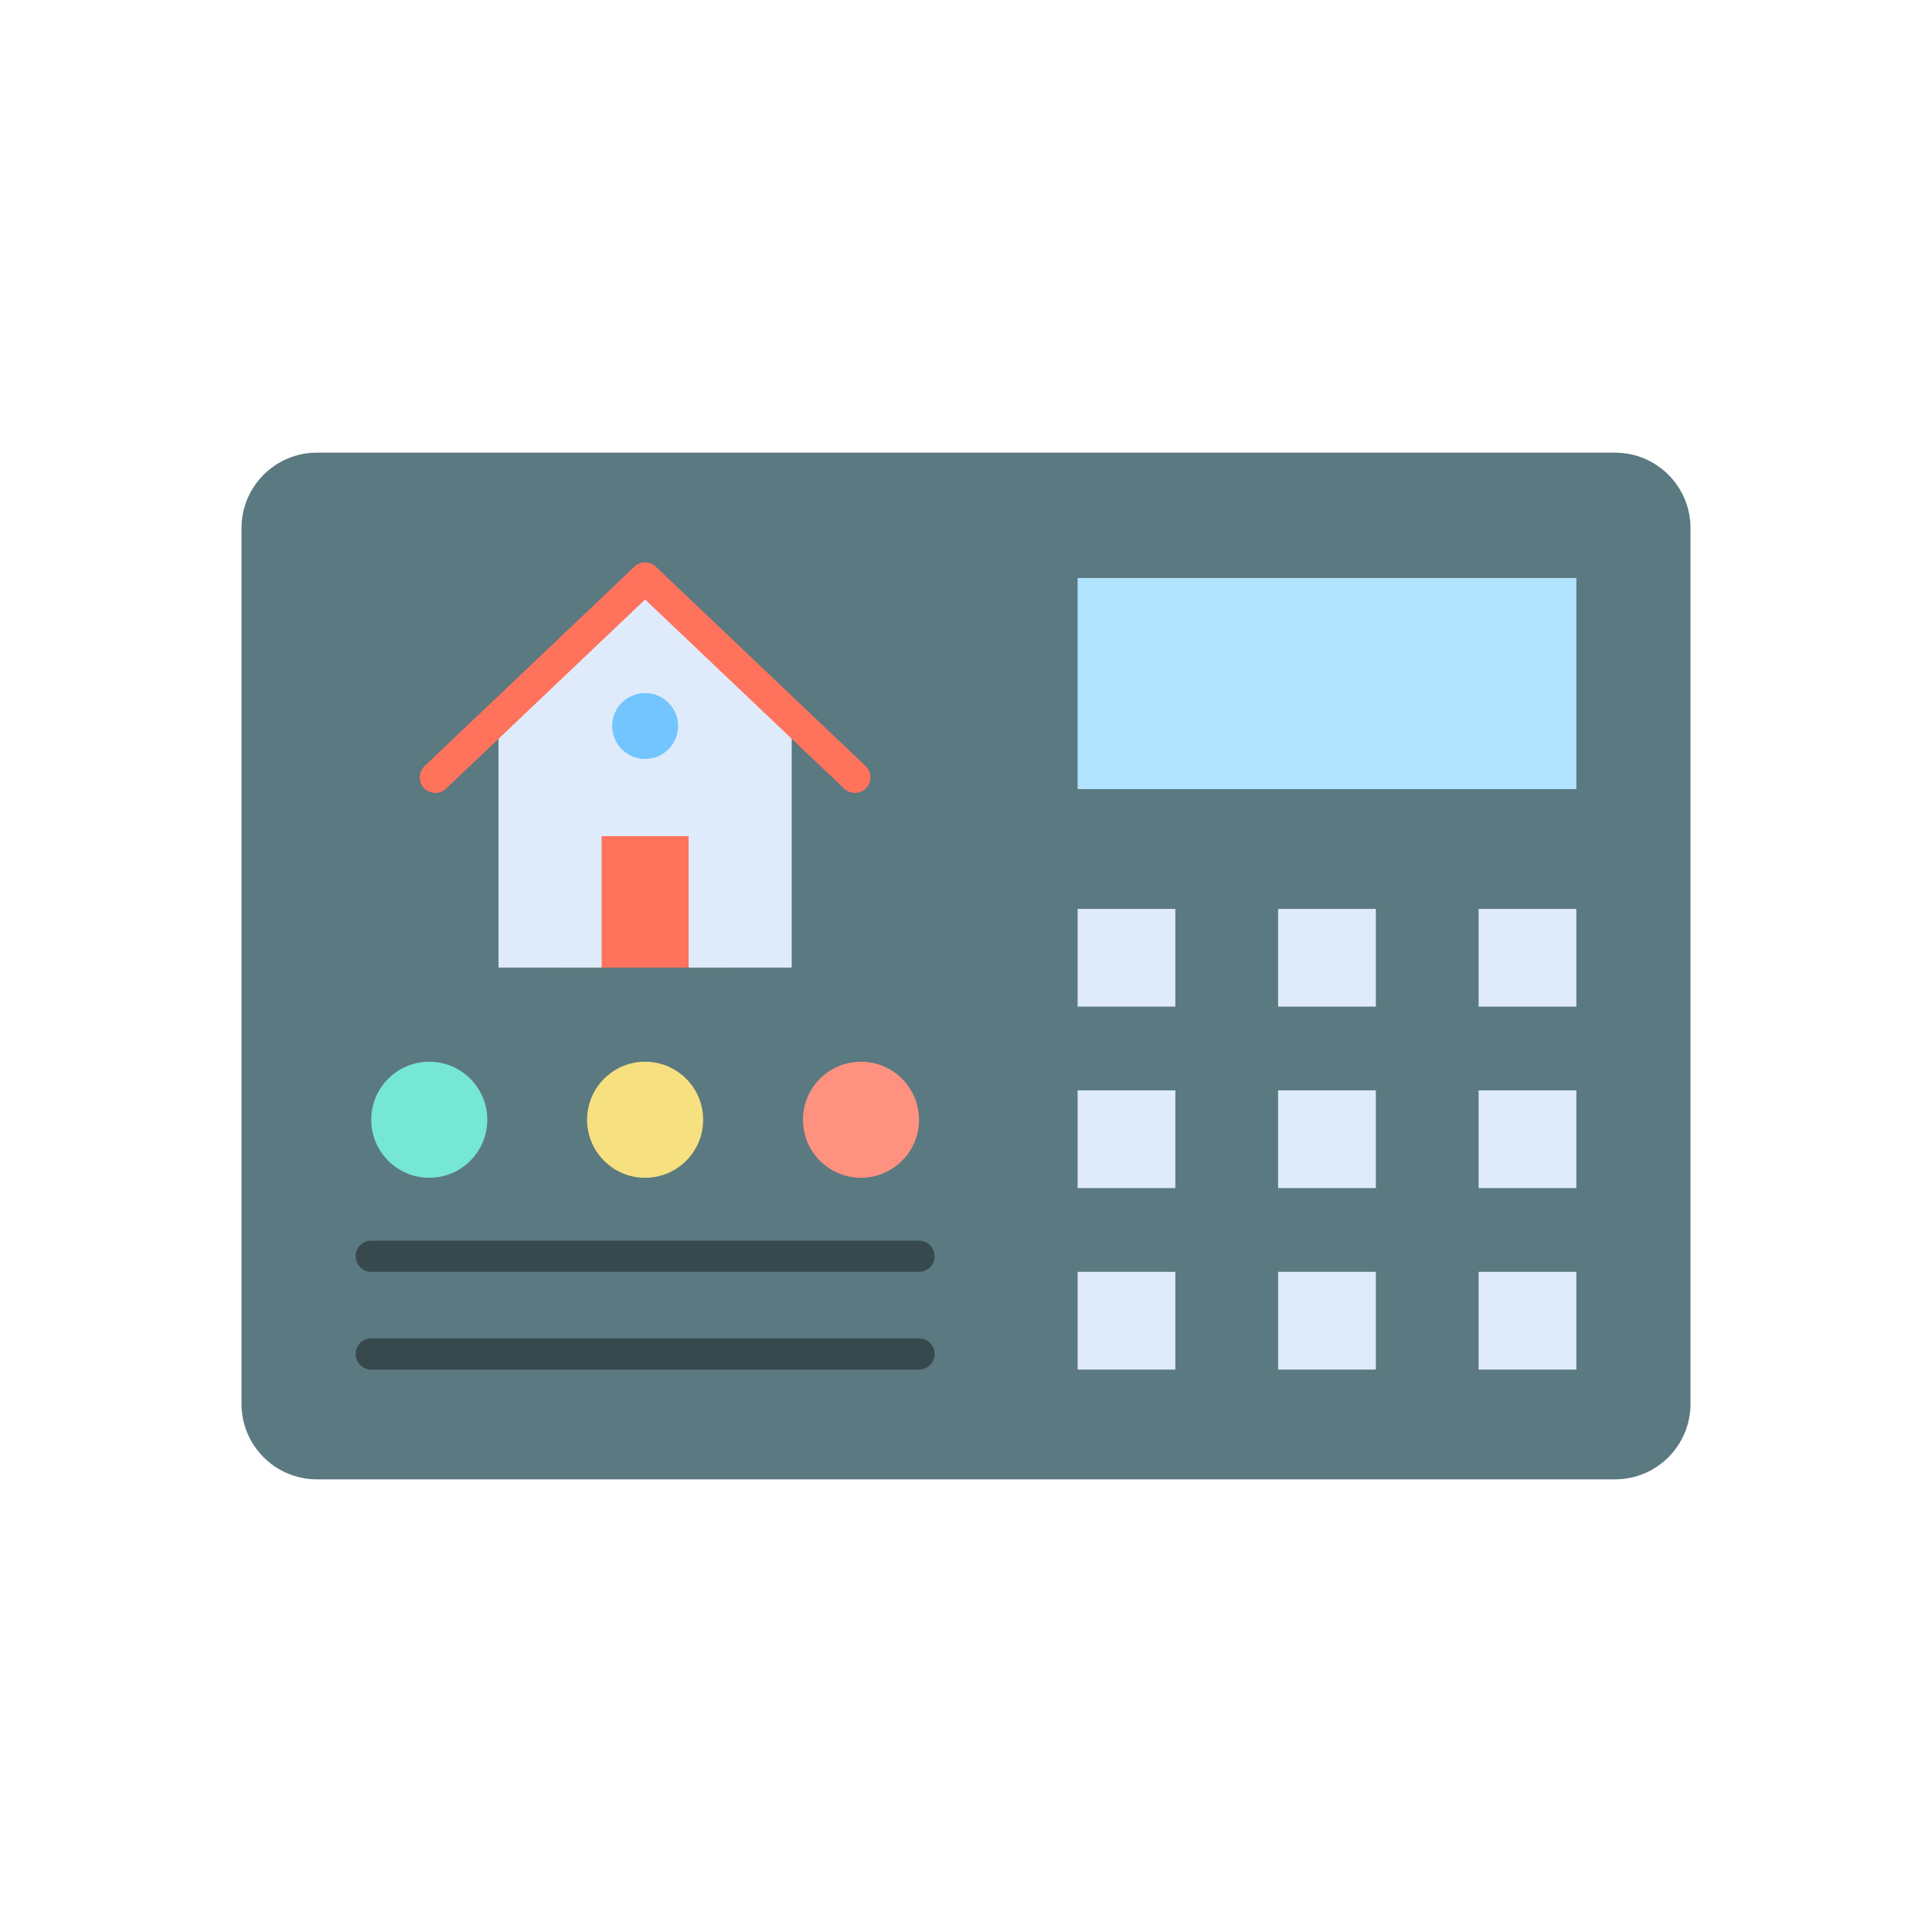 <?xml version="1.0" encoding="utf-8"?>
<!-- Generator: Adobe Illustrator 23.0.2, SVG Export Plug-In . SVG Version: 6.00 Build 0)  -->
<svg version="1.1" id="Layer_1" xmlns="http://www.w3.org/2000/svg" xmlns:xlink="http://www.w3.org/1999/xlink" x="0px" y="0px"
	 viewBox="0 0 2048 2048" style="enable-background:new 0 0 2048 2048;" xml:space="preserve">
<style type="text/css">
	.st0{fill:#5B7980;}
	.st1{fill:#B3E4FF;}
	.st2{fill:#DFEBFA;}
	.st3{fill:#37494D;}
	.st4{fill:#76E6D5;}
	.st5{fill:#F7E07F;}
	.st6{fill:#FF9180;}
	.st7{fill:#FF725C;}
	.st8{fill:#72C5FF;}
</style>
<g>
	<path class="st0" d="M1712,1568.18H336c-44.18,0-80-35.82-80-80V559.82c0-44.18,35.82-80,80-80h1376c44.18,0,80,35.82,80,80v928.37
		C1792,1532.37,1756.18,1568.18,1712,1568.18z"/>
	<g>
		
			<rect x="1294.77" y="460.25" transform="matrix(-1.836970e-16 1 -1 -1.836970e-16 2131.246 -682.062)" class="st1" width="223.76" height="528.69"/>
		<g>
			<g>
				
					<rect x="1142.31" y="963.47" transform="matrix(-1.836970e-16 1 -1 -1.836970e-16 2209.389 -178.843)" class="st2" width="103.61" height="103.61"/>
				
					<rect x="1354.85" y="963.47" transform="matrix(-1.836970e-16 1 -1 -1.836970e-16 2421.927 -391.381)" class="st2" width="103.61" height="103.61"/>
				
					<rect x="1567.39" y="963.47" transform="matrix(-1.836970e-16 1 -1 -1.836970e-16 2634.465 -603.919)" class="st2" width="103.61" height="103.61"/>
			</g>
			<g>
				
					<rect x="1142.31" y="1155.83" transform="matrix(-1.836970e-16 1 -1 -1.836970e-16 2401.751 13.52)" class="st2" width="103.61" height="103.61"/>
				
					<rect x="1354.85" y="1155.83" transform="matrix(-1.836970e-16 1 -1 -1.836970e-16 2614.289 -199.019)" class="st2" width="103.61" height="103.61"/>
				
					<rect x="1567.39" y="1155.83" transform="matrix(-1.836970e-16 1 -1 -1.836970e-16 2826.827 -411.557)" class="st2" width="103.61" height="103.61"/>
			</g>
			<g>
				
					<rect x="1142.31" y="1348.19" transform="matrix(-1.836970e-16 1 -1 -1.836970e-16 2594.113 205.882)" class="st2" width="103.61" height="103.61"/>
				
					<rect x="1354.85" y="1348.19" transform="matrix(-1.836970e-16 1 -1 -1.836970e-16 2806.651 -6.657)" class="st2" width="103.61" height="103.61"/>
				
					<rect x="1567.39" y="1348.19" transform="matrix(-1.836970e-16 1 -1 -1.836970e-16 3019.189 -219.195)" class="st2" width="103.61" height="103.61"/>
			</g>
		</g>
		<g>
			<g>
				<path class="st3" d="M974.2,1451.8H393.52c-9.12,0-16.52-7.39-16.52-16.52s7.39-16.52,16.52-16.52H974.2
					c9.12,0,16.52,7.39,16.52,16.52S983.32,1451.8,974.2,1451.8z"/>
			</g>
			<g>
				<path class="st3" d="M974.2,1348.19H393.52c-9.12,0-16.52-7.39-16.52-16.52c0-9.12,7.39-16.52,16.52-16.52H974.2
					c9.12,0,16.52,7.39,16.52,16.52C990.71,1340.8,983.32,1348.19,974.2,1348.19z"/>
			</g>
		</g>
		<g>
			<circle class="st4" cx="455.03" cy="1186.98" r="61.51"/>
			<circle class="st5" cx="683.86" cy="1186.98" r="61.51"/>
			<circle class="st6" cx="912.69" cy="1186.98" r="61.51"/>
		</g>
		<g>
			<rect x="590.58" y="859.54" class="st7" width="186.55" height="166.17"/>
			<polygon class="st2" points="839.25,760.37 839.25,1025.71 729.96,1025.71 729.96,886.36 637.75,886.36 637.75,1025.71 
				528.47,1025.71 528.47,760.37 683.86,612.72 			"/>
			<g>
				<path class="st7" d="M906.24,840.54c-4.09,0-8.18-1.51-11.37-4.54L683.86,635.5L472.85,836c-6.61,6.28-17.07,6.02-23.35-0.6
					c-6.28-6.61-6.02-17.07,0.6-23.35l222.38-211.32c6.38-6.06,16.38-6.06,22.75,0l222.38,211.32c6.61,6.28,6.88,16.74,0.6,23.35
					C914.97,838.82,910.61,840.54,906.24,840.54z"/>
			</g>
			<circle class="st8" cx="683.86" cy="769.61" r="34.93"/>
		</g>
	</g>
</g>
</svg>

